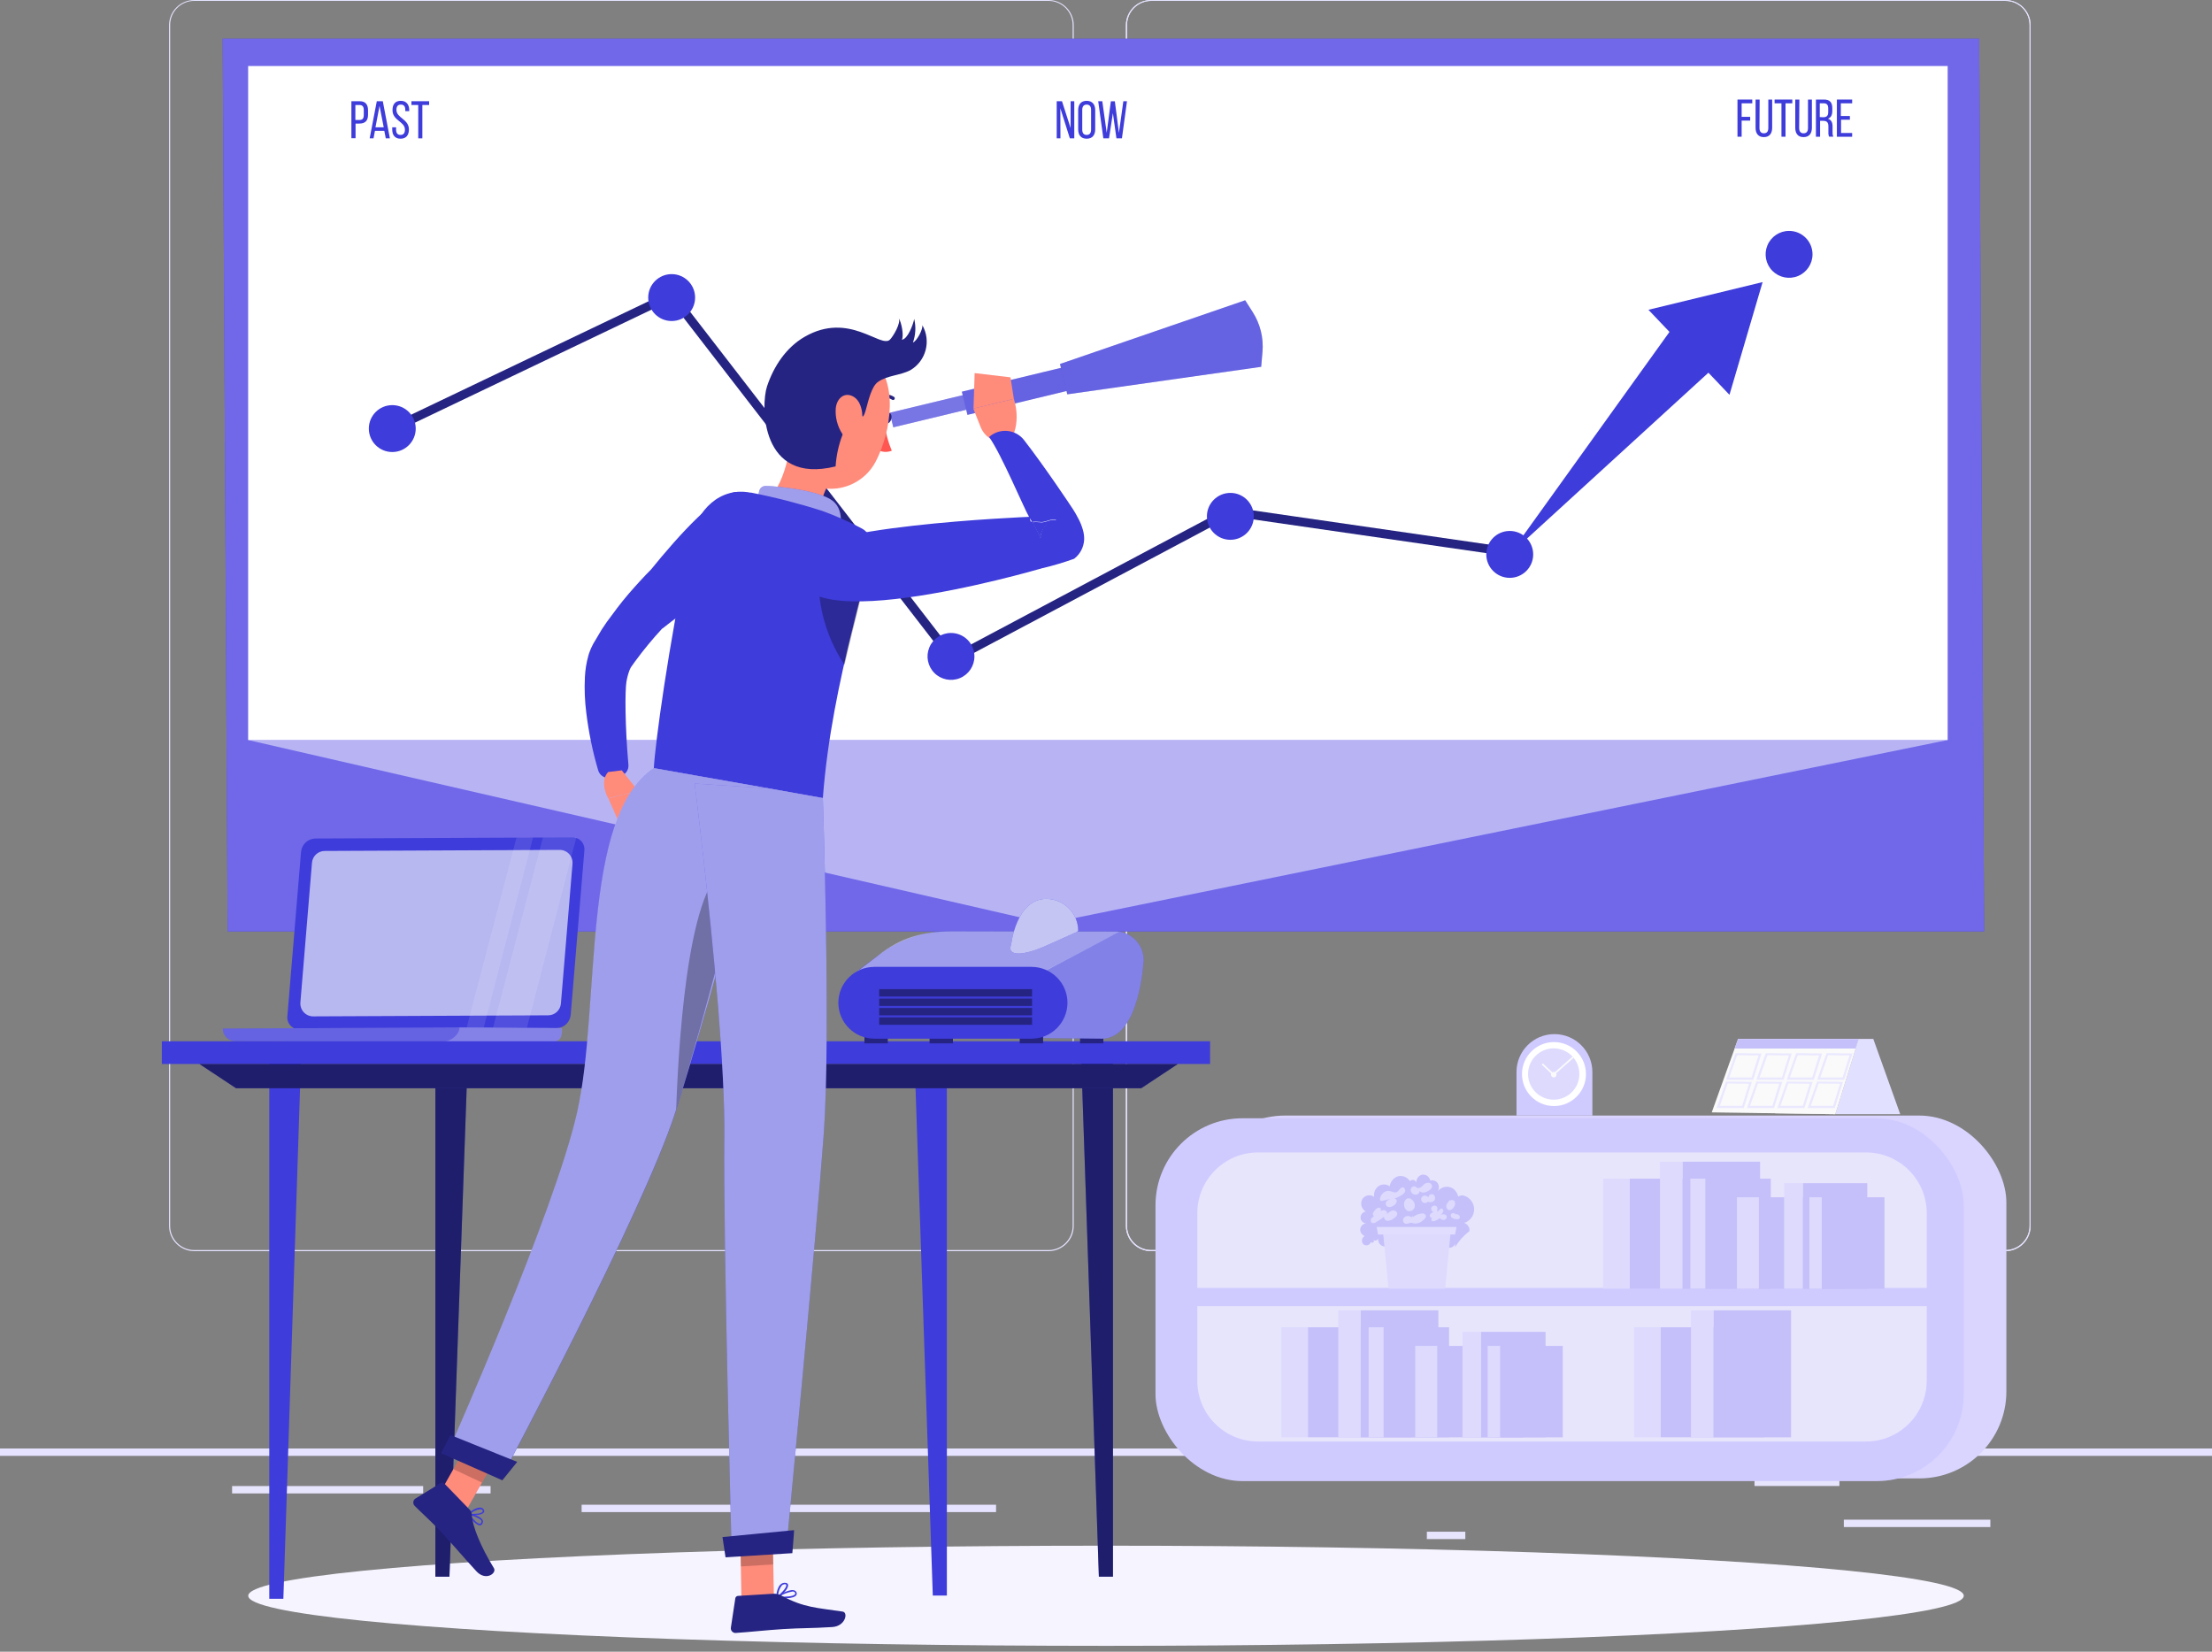 <?xml version="1.0" encoding="UTF-8"?>
<svg width="300px" height="224px" viewBox="0 0 300 224" version="1.1" xmlns="http://www.w3.org/2000/svg" xmlns:xlink="http://www.w3.org/1999/xlink">
    <rect x="0" y="0" width="300" height="224" fill="#808080" stroke="none"/>
    <!-- Generator: Sketch 63.1 (92452) - https://sketch.com -->
    <title>Projections-rafiki Copy</title>
    <desc>Created with Sketch.</desc>
    <g id="Page-1" stroke="none" stroke-width="1" fill="none" fill-rule="evenodd">
        <g id="Projections-rafiki-Copy" fill-rule="nonzero">
            <g id="freepik--background-complete--inject-74">
                <path d="M142.2,169.68 L26.346,169.68 C24.456,169.677 22.926,168.144 22.926,166.254 L22.926,3.396 C22.942,1.518 24.468,0.003 26.346,8.52651283e-15 L142.2,8.52651283e-15 C144.092,8.52651283e-15 145.626,1.534 145.626,3.426 L145.626,166.254 C145.626,168.146 144.092,169.68 142.2,169.68 Z M26.346,0.12 C24.539,0.123 23.076,1.589 23.076,3.396 L23.076,166.254 C23.076,168.061 24.539,169.527 26.346,169.53 L142.2,169.53 C144.008,169.527 145.473,168.062 145.476,166.254 L145.476,3.396 C145.473,1.588 144.008,0.123 142.2,0.12 L26.346,0.12 Z" id="Shape" fill="#E5E3FF"></path>
                <path d="M271.986,169.68 L156.126,169.68 C154.235,169.677 152.703,168.145 152.7,166.254 L152.7,3.396 C152.72,1.517 154.247,0.003 156.126,0 L271.986,0 C273.862,0.006 275.384,1.52 275.4,3.396 L275.4,166.254 C275.4,168.141 273.873,169.673 271.986,169.68 Z M156.126,0.12 C154.318,0.123 152.853,1.588 152.85,3.396 L152.85,166.254 C152.853,168.062 154.318,169.527 156.126,169.53 L271.986,169.53 C273.794,169.527 275.259,168.062 275.262,166.254 L275.262,3.396 C275.259,1.588 273.794,0.123 271.986,0.12 L156.126,0.12 Z" id="Shape" fill="#E7E5FE"></path>
                <rect id="Rectangle" fill="#E5E3FF" x="0" y="196.44" width="300" height="1"></rect>
                <path d="M271.986,169.68 L156.126,169.68 C154.235,169.677 152.703,168.145 152.7,166.254 L152.7,3.396 C152.72,1.517 154.247,0.003 156.126,0 L271.986,0 C273.862,0.006 275.384,1.52 275.4,3.396 L275.4,166.254 C275.4,168.141 273.873,169.673 271.986,169.68 Z M156.126,0.12 C154.318,0.123 152.853,1.588 152.85,3.396 L152.85,166.254 C152.853,168.062 154.318,169.527 156.126,169.53 L271.986,169.53 C273.794,169.527 275.259,168.062 275.262,166.254 L275.262,3.396 C275.259,1.588 273.794,0.123 271.986,0.12 L156.126,0.12 Z" id="Shape" fill="#E5E3FF"></path>
                <rect id="Rectangle" fill="#E7E5FE" x="250.068" y="206.094" width="19.872" height="1"></rect>
                <rect id="Rectangle" fill="#E7E5FE" x="193.518" y="207.726" width="5.214" height="1"></rect>
                <rect id="Rectangle" fill="#E7E5FE" x="237.954" y="200.526" width="11.514" height="1"></rect>
                <rect id="Rectangle" fill="#E7E5FE" x="31.476" y="201.534" width="25.914" height="1"></rect>
                <rect id="Rectangle" fill="#E5E3FF" x="78.882" y="204.066" width="56.208" height="1"></rect>
                <rect id="Rectangle" fill="#D9D5FF" x="162.492" y="151.29" width="109.62" height="49.206" rx="11.802"></rect>
                <rect id="Rectangle" fill="#D0CBFF" x="156.714" y="151.656" width="109.62" height="49.206" rx="11.802"></rect>
                <path d="M170.628,156.294 L253.068,156.294 C255.254,156.294 257.351,157.163 258.897,158.709 C260.443,160.255 261.312,162.352 261.312,164.538 L261.312,174.654 L162.384,174.654 L162.384,164.538 C162.384,162.352 163.253,160.255 164.799,158.709 C166.345,157.163 168.442,156.294 170.628,156.294 L170.628,156.294 Z" id="Path" fill="#E7E5FC"></path>
                <path d="M162.384,177.132 L261.306,177.132 L261.306,187.248 C261.306,191.801 257.615,195.492 253.062,195.492 L170.628,195.492 C166.075,195.492 162.384,191.801 162.384,187.248 L162.384,177.132 Z" id="Path" fill="#E7E5FC"></path>
                <rect id="Rectangle" fill="#C5C0FA" x="221.016" y="159.846" width="14.022" height="14.922"></rect>
                <rect id="Rectangle" fill="#DDDAFE" x="217.422" y="159.846" width="3.594" height="14.922"></rect>
                <rect id="Rectangle" fill="#C5C0FA" x="228.18" y="157.548" width="10.53" height="17.226"></rect>
                <rect id="Rectangle" fill="#DDDAFE" x="225.138" y="157.548" width="3.048" height="17.226"></rect>
                <rect id="Rectangle" fill="#C5C0FA" x="231.282" y="159.846" width="8.88" height="14.922"></rect>
                <rect id="Rectangle" fill="#DDDAFE" x="229.254" y="159.846" width="2.028" height="14.922"></rect>
                <rect id="Rectangle" fill="#C5C0FA" x="238.548" y="162.372" width="11.646" height="12.402"></rect>
                <rect id="Rectangle" fill="#DDDAFE" x="235.566" y="162.372" width="2.982" height="12.402"></rect>
                <rect id="Rectangle" fill="#C5C0FA" x="244.5" y="160.458" width="8.748" height="14.31"></rect>
                <rect id="Rectangle" fill="#DDDAFE" x="241.974" y="160.458" width="2.532" height="14.31"></rect>
                <rect id="Rectangle" fill="#C5C0FA" x="247.08" y="162.372" width="8.502" height="12.402"></rect>
                <rect id="Rectangle" fill="#DDDAFE" x="245.394" y="162.372" width="1.686" height="12.402"></rect>
                <rect id="Rectangle" fill="#C5C0FA" x="177.384" y="180" width="14.022" height="14.922"></rect>
                <rect id="Rectangle" fill="#DDDAFE" x="173.79" y="180" width="3.594" height="14.922"></rect>
                <rect id="Rectangle" fill="#C5C0FA" x="184.548" y="177.702" width="10.53" height="17.226"></rect>
                <rect id="Rectangle" fill="#DDDAFE" x="181.506" y="177.702" width="3.042" height="17.226"></rect>
                <rect id="Rectangle" fill="#C5C0FA" x="225.216" y="180" width="14.022" height="14.922"></rect>
                <rect id="Rectangle" fill="#DDDAFE" x="221.622" y="180" width="3.594" height="14.922"></rect>
                <rect id="Rectangle" fill="#C5C0FA" x="232.38" y="177.702" width="10.53" height="17.226"></rect>
                <rect id="Rectangle" fill="#DDDAFE" x="229.338" y="177.702" width="3.042" height="17.226"></rect>
                <rect id="Rectangle" fill="#C5C0FA" x="187.65" y="180" width="8.88" height="14.922"></rect>
                <rect id="Rectangle" fill="#DDDAFE" x="185.622" y="180" width="2.028" height="14.922"></rect>
                <rect id="Rectangle" fill="#C5C0FA" x="194.922" y="182.526" width="11.646" height="12.402"></rect>
                <rect id="Rectangle" fill="#DDDAFE" x="191.94" y="182.526" width="2.982" height="12.402"></rect>
                <rect id="Rectangle" fill="#C5C0FA" x="200.868" y="180.618" width="8.748" height="14.31"></rect>
                <rect id="Rectangle" fill="#DDDAFE" x="198.348" y="180.618" width="2.532" height="14.31"></rect>
                <rect id="Rectangle" fill="#C5C0FA" x="203.448" y="182.526" width="8.502" height="12.402"></rect>
                <rect id="Rectangle" fill="#DDDAFE" x="201.762" y="182.526" width="1.686" height="12.402"></rect>
                <path d="M191.292,160.302 C190.991,159.713 190.341,159.389 189.69,159.504 C189.039,159.665 188.559,160.217 188.49,160.884 C188.04,160.558 187.436,160.544 186.972,160.848 C186.509,161.184 186.276,161.754 186.372,162.318 C186.118,162.13 185.796,162.058 185.486,162.121 C185.175,162.184 184.907,162.375 184.746,162.648 C184.437,163.246 184.657,163.981 185.244,164.31 C184.828,164.354 184.516,164.71 184.525,165.128 C184.535,165.546 184.863,165.887 185.28,165.912 C184.867,165.946 184.535,166.263 184.482,166.674 C184.441,167.09 184.688,167.481 185.082,167.622 C184.888,167.731 184.755,167.924 184.721,168.144 C184.687,168.364 184.756,168.587 184.908,168.75 C185.079,168.884 185.305,168.925 185.512,168.859 C185.718,168.793 185.879,168.628 185.94,168.42 C185.972,168.48 186.03,168.522 186.097,168.533 C186.165,168.543 186.233,168.522 186.282,168.474 C186.327,168.419 186.345,168.348 186.332,168.279 C186.32,168.209 186.277,168.149 186.216,168.114 C186.316,168.225 186.469,168.272 186.614,168.235 C186.758,168.199 186.871,168.085 186.906,167.94 C186.856,168.286 186.995,168.633 187.269,168.85 C187.543,169.068 187.912,169.123 188.238,168.996 C188.172,169.155 188.177,169.336 188.253,169.491 C188.328,169.646 188.467,169.761 188.634,169.806 C188.97,169.866 189.316,169.8 189.606,169.62 C189.892,169.44 190.217,169.331 190.554,169.302 C190.846,169.336 191.132,169.415 191.4,169.536 C192.322,169.815 193.322,169.55 193.986,168.852 C194.233,169.14 194.611,169.279 194.985,169.222 C195.36,169.165 195.678,168.918 195.828,168.57 C195.901,168.924 196.194,169.191 196.554,169.23 C196.913,169.233 197.232,169.002 197.34,168.66 C197.34,168.822 197.34,168.978 197.34,169.134 C197.853,168.294 198.516,167.556 199.296,166.956 C199.351,166.465 199.052,166.003 198.582,165.852 C199.377,165.598 199.92,164.863 199.93,164.028 C199.939,163.193 199.413,162.446 198.624,162.174 C198.329,162.059 197.996,162.105 197.742,162.294 C197.621,162.4 197.551,162.553 197.551,162.714 C197.551,162.875 197.621,163.028 197.742,163.134 C197.957,162.371 197.648,161.557 196.98,161.13 C196.298,160.765 195.452,160.948 194.982,161.562 C195.204,161.225 195.204,160.789 194.982,160.452 C194.76,160.133 194.356,159.996 193.986,160.116 C193.892,159.603 193.419,159.248 192.9,159.3 C192.389,159.413 192.041,159.889 192.09,160.41 C192.045,160.213 191.887,160.061 191.688,160.023 C191.489,159.985 191.286,160.069 191.172,160.236 C190.938,160.164 191.292,160.302 191.292,160.302 Z" id="Path" fill="#C5C0FA"></path>
                <path d="M191.472,165.09 C191.273,164.946 191.024,164.887 190.782,164.928 C190.538,164.973 190.344,165.156 190.284,165.396 C190.235,165.64 190.377,165.883 190.614,165.96 C190.902,166.026 191.214,165.792 191.478,165.834 C191.58,165.857 191.68,165.887 191.778,165.924 C192.221,165.973 192.662,165.819 192.978,165.504 C193.105,165.419 193.216,165.314 193.308,165.192 C193.397,165.065 193.41,164.9 193.344,164.76 C193.206,164.593 192.984,164.52 192.774,164.574 C192.347,164.621 191.943,164.79 191.61,165.06 L191.64,164.856 L191.472,165.09 Z" id="Path" fill="#DDDAFE"></path>
                <path d="M197.55,164.73 C197.439,164.646 197.316,164.581 197.184,164.538 C197.048,164.5 196.902,164.542 196.806,164.646 C196.706,164.815 196.75,165.033 196.908,165.15 C197.068,165.255 197.251,165.317 197.442,165.33 C197.634,165.36 197.88,165.366 197.976,165.198 C198.031,165.062 197.995,164.906 197.886,164.808 C197.773,164.722 197.645,164.659 197.508,164.622 L197.55,164.73 Z" id="Path" fill="#DDDAFE"></path>
                <path d="M187.944,161.568 C187.552,161.736 187.264,162.082 187.17,162.498 C187.124,162.62 187.157,162.758 187.254,162.846 C187.337,162.879 187.429,162.879 187.512,162.846 L188.628,162.582 C188.445,162.638 188.274,162.728 188.124,162.846 C187.975,162.97 187.904,163.165 187.938,163.356 C188.013,163.574 188.224,163.716 188.454,163.704 C188.674,163.683 188.883,163.598 189.054,163.458 C189.265,163.339 189.407,163.128 189.438,162.888 C189.438,162.648 189.144,162.432 188.958,162.582 C189.386,162.469 189.792,162.284 190.158,162.036 C190.297,161.956 190.416,161.845 190.506,161.712 C190.598,161.579 190.612,161.408 190.542,161.262 C190.158,160.572 189.678,161.586 189.444,161.676 C189,161.85 188.508,161.334 187.944,161.568 Z" id="Path" fill="#DDDAFE"></path>
                <path d="M186.216,164.52 C186.168,164.656 186.206,164.807 186.312,164.904 C186.366,164.948 186.437,164.965 186.506,164.952 C186.575,164.938 186.633,164.894 186.666,164.832 C186.41,164.886 186.177,165.018 186,165.21 C185.844,165.42 185.88,165.81 186.132,165.864 C186.293,165.895 186.46,165.858 186.594,165.762 C186.996,165.539 187.379,165.284 187.74,165 C187.632,165.252 187.896,165.54 188.172,165.564 C188.452,165.557 188.722,165.462 188.946,165.294 C189.24,165.12 189.546,164.85 189.492,164.52 C189.385,164.229 189.064,164.079 188.772,164.184 C188.497,164.297 188.256,164.481 188.076,164.718 C188.232,164.49 188.01,164.154 187.74,164.118 C187.47,164.103 187.21,164.222 187.044,164.436 C187.35,164.268 187.422,163.836 187.008,163.776 C186.738,163.746 186.282,164.298 186.216,164.52 Z" id="Path" fill="#DDDAFE"></path>
                <path d="M194.706,163.53 C194.586,163.487 194.453,163.495 194.34,163.553 C194.226,163.611 194.142,163.713 194.106,163.836 C194.081,163.958 194.106,164.084 194.175,164.188 C194.243,164.291 194.35,164.363 194.472,164.388 C194.289,164.407 194.119,164.495 193.998,164.634 C193.93,164.709 193.895,164.809 193.902,164.91 C193.938,165.062 194.075,165.169 194.232,165.168 C194.384,165.158 194.531,165.115 194.664,165.042 C194.514,165.047 194.367,165.09 194.238,165.168 C194.178,165.211 194.137,165.277 194.126,165.35 C194.115,165.424 194.133,165.499 194.178,165.558 C194.28,165.635 194.415,165.651 194.532,165.6 C194.804,165.522 195.055,165.382 195.264,165.192 C195.41,165.37 195.635,165.464 195.864,165.444 C195.977,165.427 196.079,165.364 196.145,165.269 C196.21,165.175 196.235,165.059 196.212,164.946 C196.147,164.792 196.001,164.688 195.834,164.676 C195.669,164.664 195.503,164.689 195.348,164.748 C195.52,164.652 195.657,164.502 195.738,164.322 C195.798,164.136 195.672,163.884 195.474,163.896 C195.276,163.908 195.144,164.214 194.97,164.322 C194.778,164.124 195.18,163.704 194.706,163.53 Z" id="Path" fill="#DDDAFE"></path>
                <path d="M190.74,162.6 C190.504,162.796 190.384,163.099 190.422,163.404 C190.418,163.746 190.602,164.062 190.902,164.226 C191.112,164.294 191.341,164.266 191.529,164.151 C191.717,164.035 191.845,163.844 191.88,163.626 C191.925,163.178 191.686,162.749 191.28,162.552 C191.103,162.481 190.902,162.499 190.74,162.6 Z" id="Path" fill="#DDDAFE"></path>
                <path d="M193.554,162.252 L193.656,162.342 C193.541,162.187 193.348,162.11 193.158,162.146 C192.969,162.181 192.816,162.321 192.764,162.508 C192.713,162.694 192.773,162.893 192.918,163.02 C193.138,163.206 193.466,163.182 193.656,162.966 C193.952,163.112 194.308,163.046 194.532,162.804 C194.705,162.543 194.647,162.192 194.4,162 C194.259,161.928 194.091,161.933 193.955,162.013 C193.819,162.094 193.733,162.238 193.728,162.396 L193.608,162.264 L193.554,162.252 Z" id="Path" fill="#DDDAFE"></path>
                <path d="M196.65,162.75 C196.436,162.931 196.272,163.165 196.176,163.428 C196.086,163.703 196.225,164 196.494,164.106 C196.758,164.178 197.016,163.956 197.166,163.722 C197.325,163.525 197.387,163.267 197.334,163.02 C197.256,162.78 196.914,162.642 196.734,162.822 L196.65,162.75 Z" id="Path" fill="#DDDAFE"></path>
                <path d="M192.186,161.124 C192.126,161.016 192.024,160.936 191.905,160.904 C191.785,160.871 191.657,160.888 191.55,160.95 C191.341,161.096 191.261,161.368 191.358,161.604 C191.457,161.837 191.676,161.996 191.928,162.018 C192.234,162.054 192.594,161.808 192.528,161.508 C192.676,161.68 192.903,161.764 193.128,161.73 C193.341,161.696 193.546,161.618 193.728,161.502 C193.986,161.352 194.256,161.124 194.232,160.83 C194.19,160.59 193.989,160.411 193.746,160.398 C193.508,160.387 193.276,160.474 193.104,160.638 C192.966,160.758 192.846,160.902 192.696,161.01 C192.548,161.127 192.348,161.154 192.174,161.082 L192.186,161.124 Z" id="Path" fill="#DDDAFE"></path>
                <polygon id="Path" fill="#DDDAFE" points="196.002 174.768 188.316 174.768 187.566 167.028 196.752 167.028"></polygon>
                <polygon id="Path" fill="#E0DDFF" points="197.346 167.424 186.894 167.424 186.708 166.392 197.538 166.392"></polygon>
                <polygon id="Path" fill="#E2E0FF" points="257.718 151.104 248.898 151.104 251.664 142.2 252.066 140.898 254.064 140.898"></polygon>
                <polygon id="Path" fill="#E0E0E0" points="252.066 140.898 251.664 142.2 248.898 151.104 240.744 150.984 238.122 142.2 237.72 140.898"></polygon>
                <polygon id="Path" fill="#FAFAFA" points="252.066 140.898 251.664 142.2 248.898 151.104 232.152 150.858 235.722 140.898"></polygon>
                <polygon id="Path" fill="#C5C0FA" points="252.066 140.898 251.664 142.2 235.26 142.2 235.722 140.898"></polygon>
                <path d="M237.78,146.43 L234.102,146.43 L235.386,142.83 L238.902,142.872 L237.78,146.43 Z M234.528,146.13 L237.558,146.13 L238.494,143.13 L235.596,143.1 L234.528,146.13 Z" id="Shape" fill="#EAE8FF"></path>
                <path d="M241.89,146.43 L238.2,146.43 L239.478,142.83 L243,142.872 L241.89,146.43 Z M238.638,146.13 L241.674,146.13 L242.61,143.13 L239.712,143.1 L238.638,146.13 Z" id="Shape" fill="#EAE8FF"></path>
                <path d="M246,146.43 L242.322,146.43 L243.606,142.83 L247.122,142.872 L246,146.43 Z M242.748,146.13 L245.778,146.13 L246.714,143.13 L243.816,143.1 L242.748,146.13 Z" id="Shape" fill="#EAE8FF"></path>
                <path d="M250.122,146.43 L246.444,146.43 L247.728,142.83 L251.244,142.872 L250.122,146.43 Z M246.87,146.13 L249.9,146.13 L250.836,143.13 L247.938,143.1 L246.87,146.13 Z" id="Shape" fill="#EAE8FF"></path>
                <path d="M236.496,150.276 L232.8,150.276 L234.084,146.676 L237.6,146.718 L236.496,150.276 Z M233.244,149.976 L236.274,149.976 L237.21,146.976 L234.312,146.94 L233.244,149.976 Z" id="Shape" fill="#EAE8FF"></path>
                <path d="M240.6,150.276 L236.922,150.276 L238.206,146.676 L241.722,146.718 L240.6,150.276 Z M237.342,149.976 L240.378,149.976 L241.314,146.976 L238.416,146.94 L237.342,149.976 Z" id="Shape" fill="#EAE8FF"></path>
                <path d="M244.722,150.276 L241.044,150.276 L242.328,146.676 L245.844,146.718 L244.722,150.276 Z M241.47,149.976 L244.506,149.976 L245.436,146.976 L242.538,146.94 L241.47,149.976 Z" id="Shape" fill="#EAE8FF"></path>
                <path d="M248.838,150.276 L245.16,150.276 L246.444,146.676 L249.96,146.718 L248.838,150.276 Z M245.586,149.976 L248.616,149.976 L249.552,146.976 L246.654,146.94 L245.586,149.976 Z" id="Shape" fill="#EAE8FF"></path>
                <path d="M215.964,151.29 L205.674,151.29 L205.674,145.386 C205.674,142.546 207.976,140.244 210.816,140.244 L210.816,140.244 C213.657,140.244 215.961,142.545 215.964,145.386 L215.964,151.29 Z" id="Path" fill="#D0CBFF"></path>
                <circle id="Oval" fill="#FFFFFF" cx="210.756" cy="145.662" r="4.338"></circle>
                <path d="M214.2,145.662 C214.197,147.583 212.637,149.138 210.716,149.136 C208.795,149.134 207.239,147.575 207.24,145.654 C207.241,143.733 208.799,142.176 210.72,142.176 C211.644,142.176 212.53,142.543 213.183,143.197 C213.836,143.851 214.202,144.738 214.2,145.662 Z" id="Path" fill="#DDDAFE"></path>
                <path d="M211.104,145.74 C211.104,145.949 210.935,146.118 210.726,146.118 C210.517,146.118 210.348,145.949 210.348,145.74 C210.348,145.531 210.517,145.362 210.726,145.362 C210.935,145.362 211.104,145.531 211.104,145.74 L211.104,145.74 Z" id="Path" fill="#FAFAFA"></path>
                <polygon id="Path" fill="#FAFAFA" points="210.684 145.878 209.094 144.378 209.25 144.216 210.69 145.572 213.276 143.286 213.426 143.454"></polygon>
            </g>
            <g id="freepik--Shadow--inject-74" transform="translate(33.6, 201)">
                <rect id="Rectangle" fill="#E7E5FE" x="29.136" y="0.534" width="3.798" height="1"></rect>
                <ellipse id="freepik--path--inject-74" fill="#F5F4FF" cx="116.4" cy="15.414" rx="116.334" ry="6.792"></ellipse>
            </g>
            <g id="freepik--Projection--inject-74" transform="translate(30, 4.8)">
                <polygon id="Path" fill="#3E3CDA" points="239.094 121.512 0.87 121.512 0.198 0.45 238.422 0.45"></polygon>
                <polygon id="Path" fill="#867BF0" opacity="0.7" points="239.094 121.512 0.87 121.512 0.198 0.45 238.422 0.45"></polygon>
                <rect id="Rectangle" fill="#FFFFFF" x="3.654" y="4.152" width="230.496" height="91.41"></rect>
                <polygon id="Path" fill="#FFFFFF" opacity="0.5" points="3.654 95.562 234.144 95.562 112.05 120.462"></polygon>
                <polygon id="Path" fill="#252482" points="99.072 85.35 60.912 35.976 23.46 53.868 22.944 52.782 61.272 34.476 99.402 83.814 136.758 63.96 174.84 69.474 174.672 70.662 136.974 65.208"></polygon>
                <circle id="Oval" fill="#3E3CDA" cx="23.202" cy="53.322" r="3.18"></circle>
                <path d="M64.272,35.556 C64.272,37.312 62.848,38.736 61.092,38.736 C59.336,38.736 57.912,37.312 57.912,35.556 C57.912,33.8 59.336,32.376 61.092,32.376 C62.848,32.376 64.272,33.8 64.272,35.556 L64.272,35.556 Z" id="Path" fill="#3E3CDA"></path>
                <path d="M102.156,84.222 C102.156,85.509 101.381,86.669 100.192,87.161 C99.003,87.652 97.634,87.379 96.725,86.468 C95.816,85.558 95.546,84.189 96.04,83.001 C96.534,81.813 97.695,81.04 98.982,81.042 C99.825,81.042 100.633,81.377 101.228,81.974 C101.824,82.57 102.158,83.379 102.156,84.222 Z" id="Path" fill="#3E3CDA"></path>
                <path d="M140.046,65.226 C140.046,66.982 138.622,68.406 136.866,68.406 C135.11,68.406 133.686,66.982 133.686,65.226 C133.686,63.47 135.11,62.046 136.866,62.046 C137.71,62.044 138.52,62.379 139.116,62.976 C139.713,63.572 140.048,64.382 140.046,65.226 L140.046,65.226 Z" id="Path" fill="#3E3CDA"></path>
                <path d="M177.936,70.386 C177.936,72.142 176.512,73.566 174.756,73.566 C173,73.566 171.576,72.142 171.576,70.386 C171.576,68.63 173,67.206 174.756,67.206 C175.599,67.206 176.408,67.541 177.005,68.137 C177.601,68.734 177.936,69.543 177.936,70.386 L177.936,70.386 Z" id="Path" fill="#3E3CDA"></path>
                <path d="M215.82,29.694 C215.82,30.981 215.045,32.141 213.856,32.633 C212.667,33.124 211.298,32.851 210.389,31.94 C209.48,31.03 209.21,29.661 209.704,28.473 C210.198,27.285 211.359,26.512 212.646,26.514 C213.489,26.514 214.297,26.849 214.892,27.446 C215.488,28.042 215.822,28.851 215.82,29.694 Z" id="Path" fill="#3E3CDA"></path>
                <polygon id="Path" fill="#3E3CDA" points="204.558 48.744 201.702 45.744 174.756 70.38 196.422 40.212 193.566 37.212 209.052 33.456"></polygon>
                <path d="M18.786,8.928 C19.578,8.928 19.914,9.396 19.914,10.158 L19.914,10.758 C19.914,11.562 19.542,11.958 18.714,11.958 L18.222,11.958 L18.222,13.944 L17.658,13.944 L17.658,8.928 L18.786,8.928 Z M18.738,11.472 C19.158,11.472 19.338,11.28 19.338,10.794 L19.338,10.128 C19.338,9.666 19.17,9.438 18.738,9.438 L18.198,9.438 L18.198,11.472 L18.738,11.472 Z" id="Shape" fill="#3E3CDA"></path>
                <path d="M20.85,12.948 L20.658,13.962 L20.136,13.962 L21.102,8.928 L21.918,8.928 L22.878,13.962 L22.32,13.962 L22.122,12.948 L20.85,12.948 Z M20.922,12.468 L22.044,12.468 L21.474,9.558 L20.922,12.468 Z" id="Shape" fill="#3E3CDA"></path>
                <path d="M25.5,10.134 L25.5,10.272 L24.966,10.272 L24.966,10.104 C24.966,9.654 24.798,9.384 24.366,9.384 C23.934,9.384 23.766,9.654 23.766,10.098 C23.766,11.226 25.458,11.334 25.458,12.756 C25.458,13.518 25.092,14.01 24.324,14.01 C23.556,14.01 23.196,13.518 23.196,12.756 L23.196,12.468 L23.718,12.468 L23.718,12.78 C23.718,13.236 23.904,13.5 24.318,13.5 C24.732,13.5 24.918,13.236 24.918,12.78 C24.918,11.658 23.232,11.58 23.232,10.134 C23.232,9.36 23.592,8.874 24.348,8.874 C25.104,8.874 25.5,9.372 25.5,10.134 Z" id="Path" fill="#3E3CDA"></path>
                <polygon id="Path" fill="#3E3CDA" points="26.724 13.962 26.724 9.438 25.8 9.438 25.8 8.928 28.2 8.928 28.2 9.438 27.282 9.438 27.282 13.962"></polygon>
                <polygon id="Path" fill="#3E3CDA" points="113.82 13.962 113.316 13.962 113.316 8.928 114.03 8.928 115.2 12.564 115.2 8.928 115.698 8.928 115.698 13.962 115.098 13.962 113.808 9.888"></polygon>
                <path d="M116.226,10.14 C116.226,9.372 116.604,8.874 117.378,8.874 C118.152,8.874 118.536,9.372 118.536,10.14 L118.536,12.744 C118.536,13.512 118.152,14.01 117.378,14.01 C116.604,14.01 116.226,13.512 116.226,12.744 L116.226,10.14 Z M116.778,12.774 C116.778,13.236 116.976,13.5 117.378,13.5 C117.78,13.5 117.978,13.236 117.978,12.774 L117.978,10.11 C117.978,9.66 117.792,9.384 117.378,9.384 C116.964,9.384 116.778,9.66 116.778,10.11 L116.778,12.774 Z" id="Shape" fill="#3E3CDA"></path>
                <polygon id="Path" fill="#3E3CDA" points="120.408 13.962 119.64 13.962 118.944 8.928 119.496 8.928 120.096 13.212 120.66 8.934 121.2 8.934 121.752 13.224 122.352 8.928 122.844 8.928 122.16 13.962 121.416 13.962 120.936 10.542"></polygon>
                <polygon id="Path" fill="#3E3CDA" points="207.366 11.046 207.366 11.556 206.208 11.556 206.208 13.74 205.644 13.74 205.644 8.7 207.648 8.7 207.648 9.21 206.208 9.21 206.208 11.046"></polygon>
                <path d="M208.626,12.552 C208.626,13.002 208.806,13.278 209.226,13.278 C209.646,13.278 209.826,13.002 209.826,12.552 L209.826,8.7 L210.348,8.7 L210.348,12.522 C210.348,13.284 209.994,13.794 209.22,13.794 C208.446,13.794 208.098,13.284 208.098,12.522 L208.098,8.7 L208.65,8.7 L208.626,12.552 Z" id="Path" fill="#3E3CDA"></path>
                <polygon id="Path" fill="#3E3CDA" points="211.608 13.74 211.608 9.21 210.678 9.21 210.678 8.7 213.078 8.7 213.078 9.21 212.16 9.21 212.16 13.74"></polygon>
                <path d="M214.008,12.552 C214.008,13.002 214.188,13.278 214.608,13.278 C215.028,13.278 215.208,13.002 215.208,12.552 L215.208,8.7 L215.736,8.7 L215.736,12.522 C215.736,13.284 215.382,13.794 214.602,13.794 C213.822,13.794 213.48,13.284 213.48,12.522 L213.48,8.7 L214.038,8.7 L214.008,12.552 Z" id="Path" fill="#3E3CDA"></path>
                <path d="M217.38,8.7 C218.172,8.7 218.502,9.102 218.502,9.852 L218.502,10.26 C218.502,10.818 218.31,11.16 217.902,11.298 C218.364,11.436 218.538,11.808 218.538,12.348 L218.538,13.134 C218.523,13.339 218.556,13.544 218.634,13.734 L218.07,13.734 C217.991,13.544 217.958,13.339 217.974,13.134 L217.974,12.336 C217.974,11.736 217.71,11.586 217.242,11.586 L216.846,11.586 L216.846,13.74 L216.282,13.74 L216.282,8.7 L217.38,8.7 Z M217.236,11.1 C217.686,11.1 217.95,10.956 217.95,10.41 L217.95,9.9 C217.95,9.45 217.782,9.21 217.35,9.21 L216.804,9.21 L216.804,11.076 L217.236,11.1 Z" id="Shape" fill="#3E3CDA"></path>
                <polygon id="Path" fill="#3E3CDA" points="220.89 10.932 220.89 11.436 219.69 11.436 219.69 13.236 221.196 13.236 221.196 13.746 219.126 13.746 219.126 8.7 221.196 8.7 221.196 9.21 219.66 9.21 219.66 10.932"></polygon>
            </g>
            <g id="freepik--Table--inject-74" transform="translate(21.6, 113.4)">
                <g id="freepik--monitor-screen--inject-74" transform="translate(16.8, 0)">
                    <g id="freepik--PC--inject-74">
                        <polygon id="Path" fill="#3E3CDA" points="37.542 24.288 2.184 24.45 4.044 2.022 39.408 1.866"></polygon>
                        <path d="M37.062,26.046 L2.22,26.202 C1.752,26.214 1.303,26.022 0.987,25.677 C0.672,25.332 0.522,24.867 0.576,24.402 L2.43,2.118 C2.527,1.114 3.359,0.341 4.368,0.318 L39.21,0.162 C39.678,0.15 40.127,0.342 40.443,0.687 C40.758,1.032 40.908,1.497 40.854,1.962 L39,24.246 C38.9,25.249 38.07,26.021 37.062,26.046 Z" id="Path" fill="#3E3CDA"></path>
                        <g id="Group" opacity="0.7" transform="translate(1.8, 1.8)">
                            <polygon id="Path" fill="#3E3CDA" points="35.742 22.488 0.384 22.65 2.244 0.222 37.608 0.066"></polygon>
                            <path d="M34.152,22.494 L2.28,22.638 C1.792,22.64 1.327,22.437 0.996,22.079 C0.665,21.72 0.5,21.24 0.54,20.754 L2.112,1.8 C2.187,0.9 2.937,0.207 3.84,0.204 L35.706,0.06 C36.194,0.058 36.659,0.261 36.99,0.619 C37.321,0.978 37.486,1.458 37.446,1.944 L35.874,20.892 C35.805,21.793 35.056,22.49 34.152,22.494 L34.152,22.494 Z" id="Path" fill="#FFFFFF" opacity="0.9"></path>
                        </g>
                        <polygon id="Path" fill="#FFFFFF" opacity="0.1" points="31.656 0.174 24.864 26.04 27.186 26.028 33.9 0.168"></polygon>
                        <polygon id="Path" fill="#FFFFFF" opacity="0.1" points="35.238 0.162 28.452 26.022 33.06 26.004 39.774 0.144"></polygon>
                    </g>
                </g>
                <path d="M42.81,25.92 L54.57,26.022 C54.72,27.39 54.12,27.882 53.37,27.876 L10.326,27.81 C9.871,27.81 9.436,27.629 9.115,27.307 C8.794,26.985 8.614,26.549 8.616,26.094 L8.616,26.094 L42.81,25.92 Z" id="Path" fill="#3E3CDA"></path>
                <path d="M54.6,26.022 C54.75,27.39 54.15,27.882 53.4,27.876 L38.496,27.876 C39.48,27.876 40.722,26.922 40.722,25.944 L54.6,26.022 Z" id="Path" fill="#FFFFFF" opacity="0.2"></path>
                <path d="M42.81,25.92 L54.57,26.022 C54.72,27.39 54.12,27.882 53.37,27.876 L10.326,27.81 C9.871,27.81 9.436,27.629 9.115,27.307 C8.794,26.985 8.614,26.549 8.616,26.094 L8.616,26.094 L42.81,25.92 Z" id="Path" fill="#FFFFFF" opacity="0.2"></path>
                <g id="freepik--Group--inject-74" transform="translate(0, 27.6)">
                    <polygon id="Path" fill="#3E3CDA" points="14.922 2.424 14.922 75.828 16.83 75.828 19.23 2.424"></polygon>
                    <polygon id="Path" fill="#3E3CDA" points="37.446 4.824 37.446 72.828 39.354 72.828 41.754 4.824"></polygon>
                    <polygon id="Path" fill="#000000" opacity="0.5" points="37.446 4.824 37.446 72.828 39.354 72.828 41.754 4.824"></polygon>
                    <polygon id="Path" fill="#3E3CDA" points="129.342 2.424 129.342 72.828 127.434 72.828 125.034 2.424"></polygon>
                    <polygon id="Path" fill="#000000" opacity="0.5" points="129.342 2.424 129.342 72.828 127.434 72.828 125.034 2.424"></polygon>
                    <polygon id="Path" fill="#3E3CDA" points="106.818 4.824 106.818 75.384 104.91 75.384 102.51 4.824"></polygon>
                    <rect id="Rectangle" fill="#3E3CDA" x="0.354" y="0.216" width="142.164" height="3.078"></rect>
                    <polygon id="Path" fill="#3E3CDA" points="133.17 6.588 10.422 6.588 5.442 3.294 138.15 3.294"></polygon>
                    <polygon id="Path" fill="#000000" opacity="0.5" points="133.17 6.588 10.422 6.588 5.442 3.294 138.15 3.294"></polygon>
                </g>
                <rect id="Rectangle" fill="#252482" x="124.878" y="26.844" width="3.168" height="1.254"></rect>
                <path d="M127.842,27.462 L103.896,27.204 C100.95,27.204 99.99,21.642 99.99,19.494 L99.99,19.494 C99.99,15.849 102.945,12.894 106.59,12.894 L129.6,12.894 C131.752,12.901 133.496,14.642 133.506,16.794 C133.506,16.794 133.02,27.462 127.842,27.462 Z" id="Path" fill="#3E3CDA"></path>
                <g id="Group" opacity="0.5" transform="translate(99.6, 12.6)" fill="#FFFFFF">
                    <g opacity="0.7" id="Path">
                        <path d="M28.242,14.862 L4.296,14.604 C1.35,14.604 0.39,9.042 0.39,6.894 L0.39,6.894 C0.39,3.249 3.345,0.294 6.99,0.294 L30,0.294 C32.152,0.301 33.896,2.042 33.906,4.194 C33.906,4.194 33.42,14.862 28.242,14.862 Z"></path>
                    </g>
                </g>
                <path d="M130.248,12.96 L106.95,12.912 C103.676,12.899 100.488,13.952 97.866,15.912 L95.052,18 C94.766,18.217 94.652,18.593 94.769,18.931 C94.887,19.27 95.209,19.495 95.568,19.488 L118.908,18.888 L130.248,12.96 Z" id="Path" fill="#3E3CDA"></path>
                <path d="M130.248,12.96 L107.448,12.912 C103.71,12.912 100.608,13.662 97.446,16.224 L94.32,18.6 C94.132,18.741 94.057,18.987 94.133,19.209 C94.21,19.43 94.421,19.577 94.656,19.572 L118.518,19.146 L130.248,12.96 Z" id="Path" fill="#FFFFFF" opacity="0.5"></path>
                <rect id="Rectangle" fill="#252482" x="95.64" y="26.844" width="3.168" height="1.254"></rect>
                <rect id="Rectangle" fill="#252482" x="116.7" y="26.844" width="3.168" height="1.254"></rect>
                <rect id="Rectangle" fill="#252482" x="104.472" y="26.844" width="3.168" height="1.254"></rect>
                <path d="M118.308,27.462 L96.972,27.462 C94.284,27.455 92.107,25.278 92.1,22.59 L92.1,22.59 C92.11,19.904 94.286,17.731 96.972,17.724 L118.308,17.724 C120.993,17.731 123.167,19.905 123.174,22.59 L123.174,22.59 C123.167,25.276 120.994,27.452 118.308,27.462 Z" id="Path" fill="#3E3CDA"></path>
                <g id="Group" transform="translate(97.2, 20.4)" fill="#252482">
                    <rect id="Rectangle" x="0.438" y="0.348" width="20.736" height="1"></rect>
                    <rect id="Rectangle" x="0.438" y="1.626" width="20.736" height="1"></rect>
                    <rect id="Rectangle" x="0.438" y="2.898" width="20.736" height="1"></rect>
                    <rect id="Rectangle" x="0.438" y="4.176" width="20.736" height="1"></rect>
                </g>
                <path d="M124.626,12.828 L124.494,12.96 L120.654,14.688 C116.94,16.41 114.912,16.236 115.542,14.688 C115.542,14.688 116.208,8.508 120.306,8.508 C122.691,8.511 124.623,10.444 124.626,12.828 L124.626,12.828 Z" id="Path" fill="#3E3CDA"></path>
                <g id="Group" opacity="0.7" transform="translate(115.2, 8.4)" fill="#FFFFFF">
                    <path d="M9.426,4.428 L9.294,4.56 L5.454,6.288 C1.74,8.01 -0.288,7.836 0.342,6.288 C0.342,6.288 1.008,0.108 5.106,0.108 C7.49,0.111 9.423,2.044 9.426,4.428 L9.426,4.428 Z" id="Path"></path>
                </g>
            </g>
            <g id="freepik--Character--inject-74" transform="translate(55.8, 40.2)">
                <rect id="Rectangle" fill="#3E3CDA" transform="translate(73.135, 14.831) rotate(-13.53) translate(-73.135, -14.831) " x="64.885" y="13.814" width="16.5" height="2.034"></rect>
                <rect id="Rectangle" fill="#FFFFFF" opacity="0.3" transform="translate(73.135, 14.831) rotate(-13.53) translate(-73.135, -14.831) " x="64.885" y="13.814" width="16.5" height="2.034"></rect>
                <rect id="Rectangle" fill="#3E3CDA" transform="translate(87.043, 11.601) rotate(-13.53) translate(-87.043, -11.601) " x="74.686" y="9.984" width="24.714" height="3.234"></rect>
                <rect id="Rectangle" fill="#FFFFFF" opacity="0.2" transform="translate(87.043, 11.601) rotate(-13.53) translate(-87.043, -11.601) " x="74.686" y="9.984" width="24.714" height="3.234"></rect>
                <path d="M115.248,9.546 L88.95,13.278 L87.96,9.162 L113.076,0.522 L114.096,2.124 C115.121,3.729 115.587,5.627 115.422,7.524 L115.248,9.546 Z" id="Path" fill="#3E3CDA"></path>
                <path d="M115.248,9.546 L88.95,13.278 L87.96,9.162 L113.076,0.522 L114.096,2.124 C115.121,3.729 115.587,5.627 115.422,7.524 L115.248,9.546 Z" id="Path" fill="#FFFFFF" opacity="0.2"></path>
                <g id="freepik--character-2--inject-170--inject-74" transform="translate(0, 2.4)">
                    <path d="M46.698,33.678 C42.672,36.456 36.852,40.35 34.056,42.63 L34.02,42.63 C32.702,44.054 31.466,45.553 30.318,47.118 L29.808,47.838 L29.76,47.904 L29.7,48.024 C29.652,48.113 29.61,48.205 29.574,48.3 C29.383,48.815 29.242,49.348 29.154,49.89 C28.962,51.09 28.956,55.794 29.43,61.122 C29.496,61.87 28.972,62.541 28.23,62.658 L26.928,62.874 C26.224,62.996 25.54,62.574 25.332,61.89 C24.58,59.339 24.041,56.73 23.718,54.09 C23.51,52.483 23.446,50.86 23.526,49.242 C23.572,48.249 23.731,47.265 24,46.308 C24.049,46.118 24.111,45.932 24.186,45.75 L24.342,45.354 L24.546,44.928 C24.708,44.604 24.786,44.484 24.888,44.328 L25.2,43.8 C25.591,43.096 26.021,42.415 26.49,41.76 C26.952,41.16 27.414,40.5 27.9,39.864 C28.89,38.544 29.976,37.32 31.074,36.12 C31.542,35.61 32.016,35.118 32.502,34.626 L32.502,34.626 C36.204,30.06 41.658,23.97 44.316,24.114 C48.648,24.312 50.448,29.4 46.698,33.678 Z" id="Path" fill="#3E3CDA"></path>
                    <path d="M26.676,62.1 C25.428,63.45 26.676,65.658 26.676,65.658 L30.738,64.644 L28.53,61.872 L26.676,62.1 Z" id="Path" fill="#FF8B7B"></path>
                    <polygon id="Path" fill="#FF8B7B" points="30.738 64.644 26.7 65.67 28.152 68.946 31.164 68.274"></polygon>
                    <path d="M64.8,13.386 C65.052,13.452 65.184,13.806 65.082,14.208 C64.98,14.61 64.716,14.874 64.44,14.808 C64.164,14.742 64.062,14.376 64.164,13.986 C64.266,13.596 64.53,13.32 64.8,13.386 Z" id="Path" fill="#252482"></path>
                    <path d="M63.204,18.402 C63.802,18.727 64.513,18.773 65.148,18.528 C64.638,17.317 64.301,16.041 64.146,14.736 L63.204,18.402 Z" id="Path" fill="#FF5652"></path>
                    <path d="M63.174,11.352 L63.174,11.352 C63.15,11.294 63.151,11.229 63.176,11.171 C63.201,11.114 63.248,11.069 63.306,11.046 C64.004,10.752 64.801,10.817 65.442,11.22 L65.49,11.256 C65.575,11.346 65.575,11.486 65.491,11.576 C65.407,11.666 65.268,11.676 65.172,11.598 C64.656,11.292 64.026,11.25 63.474,11.484 C63.428,11.502 63.376,11.502 63.33,11.484 C63.259,11.469 63.201,11.419 63.174,11.352 L63.174,11.352 Z" id="Path" fill="#252482"></path>
                    <path d="M57.168,22.098 C55.548,24.498 54.432,27.306 57.918,29.592 C57.918,29.592 60.318,34.392 53.334,31.854 C46.98,29.568 47.292,25.764 47.292,25.764 C50.508,24.348 51.294,18.738 51.852,15.078 L57.168,22.098 Z" id="Path" fill="#FF8B7B"></path>
                    <path d="M57.948,29.844 C57.948,29.844 59.004,26.808 57.144,25.332 C55.284,23.856 49.344,23.31 48.084,23.31 C46.944,23.31 47.034,24.576 47.13,25.71 L57.948,29.844 Z" id="Path" fill="#3E3CDA"></path>
                    <path d="M57.948,29.844 C57.948,29.844 59.004,26.808 57.144,25.332 C55.284,23.856 49.344,23.31 48.084,23.31 C46.944,23.31 47.034,24.576 47.13,25.71 L57.948,29.844 Z" id="Path" fill="#FFFFFF" opacity="0.5"></path>
                    <path d="M43.8,36.714 C41.148,39.318 38.856,41.118 38.856,41.118 L38.556,40.752 L45.186,31.8 L43.8,36.714 Z" id="Path" fill="#000000" opacity="0.3"></path>
                    <path d="M55.8,65.628 L48.354,64.302 L39.018,62.658 L32.874,61.572 L32.874,61.572 C33.042,58.434 34.764,45.372 37.86,30.612 C38.718,26.532 41.88,23.412 45.966,24.21 L46.08,24.21 C49.343,24.851 52.567,25.681 55.734,26.694 C57.537,27.349 59.293,28.127 60.99,29.022 C61.73,29.377 62.236,30.085 62.334,30.9 C62.694,33.972 57,49.386 55.8,65.628 Z" id="Path" fill="#3E3CDA"></path>
                    <path d="M55.254,37.302 C55.498,40.973 56.702,44.515 58.746,47.574 C59.136,45.672 61.224,37.416 61.62,35.766 L55.254,37.302 Z" id="Path" fill="#000000" opacity="0.3"></path>
                    <path d="M79.86,17.358 L80.982,17.49 C82.926,14.922 81.702,11.49 81.702,11.49 L76.2,12.804 L77.202,15.33 C77.646,16.445 78.668,17.224 79.86,17.358 Z" id="Path" fill="#FF8B7B"></path>
                    <polygon id="Path" fill="#FF8B7B" points="76.23 12.804 81.702 11.496 81.246 8.574 76.386 7.998"></polygon>
                    <path d="M91.068,29.262 C90.911,28.702 90.69,28.163 90.408,27.654 C90.199,27.242 89.969,26.842 89.718,26.454 C89.37,25.914 85.8,20.568 83.082,17.076 C82.527,16.367 81.702,15.92 80.805,15.841 C79.908,15.763 79.018,16.06 78.348,16.662 C80.052,19.062 83.076,26.358 83.808,27.576 L84.18,28.176 C84.513,28.141 84.849,28.141 85.182,28.176 C85.884,28.32 86.586,27.756 87.258,27.882 L87.522,27.936 L87.654,27.936 L87.72,27.936 C87.63,27.93 87.54,27.93 87.45,27.936 C87.196,27.967 86.949,28.038 86.718,28.146 C86.291,28.351 85.929,28.671 85.674,29.07 C85.487,29.368 85.368,29.704 85.326,30.054 C85.317,30.174 85.317,30.294 85.326,30.414 C85.301,30.299 85.261,30.188 85.206,30.084 C85.092,29.81 84.964,29.541 84.822,29.28 C84.636,28.908 84.42,28.524 84.186,28.134 L83.988,28.134 L83.814,27.492 C83.814,27.492 52.14,28.758 52.806,33.318 C48.828,45.09 84.204,34.854 85.632,34.434 L85.674,34.434 C87.095,34.091 88.497,33.672 89.874,33.18 C90.688,32.559 91.187,31.611 91.236,30.588 C91.25,30.14 91.193,29.692 91.068,29.262 Z M85.35,30.648 C85.333,30.608 85.323,30.565 85.32,30.522 C85.336,30.562 85.346,30.605 85.35,30.648 L85.35,30.648 Z" id="Shape" fill="#3E3CDA"></path>
                    <path d="M87.72,28.026 C87.63,28.02 87.54,28.02 87.45,28.026 C87.196,28.057 86.949,28.128 86.718,28.236 C86.291,28.441 85.929,28.761 85.674,29.16 C85.487,29.458 85.368,29.794 85.326,30.144 C85.317,30.264 85.317,30.384 85.326,30.504 C85.301,30.389 85.261,30.278 85.206,30.174 C85.092,29.9 84.964,29.631 84.822,29.37 C84.636,28.998 84.42,28.614 84.186,28.224 C84.519,28.189 84.855,28.189 85.188,28.224 C85.89,28.368 86.592,27.804 87.264,27.93 L87.528,27.984 L87.66,27.984 L87.72,28.026 Z" id="Path" fill="#3E3CDA"></path>
                    <path d="M52.656,7.014 C53.723,5.585 55.313,4.639 57.078,4.384 C58.842,4.128 60.636,4.585 62.064,5.652 C66.264,8.748 65.064,15.984 62.964,20.004 C60.606,24.468 54.162,25.146 51.486,20.538 C49.686,17.478 50.496,14.688 51.426,9.852 C51.611,8.824 52.032,7.852 52.656,7.014 Z" id="Path" fill="#FF8B7B"></path>
                    <path d="M53.334,3.072 C50.832,4.512 49.134,7.062 48.222,9.81 C47.376,12.384 47.292,23.184 57.528,20.652 C57.716,17.72 58.787,14.913 60.6,12.6 C61.602,16.518 61.566,10.404 63.27,9.198 C64.548,8.292 66.27,8.334 67.668,7.602 C69.793,6.356 70.516,3.63 69.288,1.494 C69.402,2.046 68.544,3.66 68.016,3.852 C68.383,2.828 68.443,1.718 68.19,0.66 C68.016,1.506 67.302,3.384 66.516,3.474 C66.786,2.952 66.516,1.26 66.084,0.522 C66.444,1.188 65.316,3.054 64.884,3.474 C63.6,4.644 59.352,-0.396 53.334,3.072 Z" id="Path" fill="#252482"></path>
                    <path d="M60.084,11.28 C61.284,12.12 61.338,14.346 60.978,15.612 C60.582,17.022 59.352,17.598 58.452,16.26 C57.779,15.236 57.461,14.02 57.546,12.798 C57.678,11.328 58.866,10.44 60.084,11.28 Z" id="Path" fill="#FF8B7B"></path>
                    <path d="M7.674,162.786 C7.651,162.752 7.651,162.706 7.674,162.672 C7.7,162.64 7.741,162.625 7.782,162.63 C7.83,162.63 9.288,162.936 9.63,163.506 C9.708,163.625 9.726,163.774 9.678,163.908 C9.6,164.172 9.444,164.256 9.33,164.256 C9.048,164.298 8.694,164.022 8.382,163.698 C8.113,163.421 7.876,163.115 7.674,162.786 Z M7.986,162.894 C8.364,163.452 8.994,164.094 9.306,164.052 C9.306,164.052 9.426,164.052 9.48,163.848 C9.516,163.774 9.516,163.688 9.48,163.614 C9.455,163.577 9.427,163.543 9.396,163.512 C8.978,163.203 8.496,162.992 7.986,162.894 L7.986,162.894 Z" id="Shape" fill="#3E3CDA"></path>
                    <path d="M7.656,162.726 C7.65,162.688 7.664,162.65 7.692,162.624 C7.734,162.588 8.724,161.778 9.378,161.856 C9.541,161.869 9.69,161.952 9.786,162.084 C9.892,162.202 9.907,162.376 9.822,162.51 C9.528,162.918 8.226,162.96 7.728,162.804 L7.686,162.804 C7.666,162.783 7.656,162.755 7.656,162.726 L7.656,162.726 Z M9.354,162.078 C8.853,162.136 8.382,162.345 8.004,162.678 C8.562,162.768 9.48,162.678 9.648,162.42 C9.648,162.42 9.702,162.348 9.648,162.24 L9.648,162.204 C9.575,162.119 9.466,162.073 9.354,162.078 Z" id="Shape" fill="#3E3CDA"></path>
                    <polygon id="Path" fill="#FF8B7B" points="8.358 151.92 12.438 153.402 7.26 162.546 3.18 161.064"></polygon>
                    <path d="M8.19,162.876 C8.256,164.304 9.36,167.118 11.19,170.076 C11.598,170.736 10.11,171.876 8.826,170.508 C7.542,169.14 4.77,165.912 3.84,164.952 C2.322,163.386 1.644,162.828 0.444,161.628 C0.409,161.594 0.379,161.556 0.354,161.514 C0.261,161.369 0.23,161.192 0.268,161.024 C0.307,160.856 0.411,160.71 0.558,160.62 L3.978,158.52 C4.134,158.428 4.333,158.455 4.458,158.586 L7.902,162.144 C8.087,162.343 8.19,162.604 8.19,162.876 Z" id="Path" fill="#252482"></path>
                    <polygon id="Path" fill="#000000" opacity="0.2" points="5.682 156.636 9.57 158.466 12.438 153.402 8.358 151.92"></polygon>
                    <path d="M48.366,64.302 C48.366,64.302 39.714,96.066 35.766,108.36 C31.416,121.818 12.564,157.116 12.564,157.116 L5.166,153.894 C5.166,153.894 19.434,121.758 22.482,108.294 C25.764,93.714 22.926,68.226 32.874,61.572 L32.904,61.572 L32.904,61.572 L39.048,62.658 L48.366,64.302 Z" id="Path" fill="#3E3CDA"></path>
                    <path d="M48.366,64.302 C48.366,64.302 44.202,79.59 40.326,93.06 C38.616,99.006 36.96,104.598 35.748,108.36 C31.398,121.818 12.546,157.116 12.546,157.116 L5.148,153.894 C5.148,153.894 19.416,121.758 22.464,108.294 C25.746,93.714 22.908,68.226 32.856,61.572 L32.886,61.572 L32.886,61.572 L39.03,62.658 L48.366,64.302 Z" id="Path" fill="#FFFFFF" opacity="0.5"></path>
                    <polygon id="Path" fill="#252482" points="5.298 152.016 4.026 154.482 12.33 158.154 14.346 155.658"></polygon>
                    <path d="M44.946,74.952 C42.24,85.446 38.346,100.224 35.904,107.868 C36.3,96.756 37.806,75.228 43.674,74.67 C44.118,74.617 44.566,74.716 44.946,74.952 L44.946,74.952 Z" id="Path" fill="#000000" opacity="0.3"></path>
                    <path d="M49.59,174.114 C49.547,174.108 49.512,174.078 49.5,174.036 C49.491,173.993 49.507,173.949 49.542,173.922 C49.608,173.88 51.09,172.908 51.834,173.058 C51.977,173.085 52.104,173.167 52.188,173.286 C52.284,173.423 52.284,173.605 52.188,173.742 C52.02,174 51.48,174.114 50.916,174.15 C50.474,174.173 50.03,174.161 49.59,174.114 L49.59,174.114 Z M51.588,173.256 C50.983,173.363 50.404,173.587 49.884,173.916 C50.712,173.976 51.828,173.916 52.014,173.61 C52.056,173.568 52.086,173.502 52.014,173.376 C51.966,173.304 51.889,173.256 51.804,173.244 C51.738,173.235 51.672,173.235 51.606,173.244 L51.588,173.256 Z" id="Shape" fill="#3E3CDA"></path>
                    <path d="M49.518,174.108 C49.488,174.085 49.471,174.05 49.47,174.012 C49.47,173.964 49.512,172.77 50.07,172.272 C50.231,172.12 50.449,172.041 50.67,172.056 C50.964,172.056 51.072,172.206 51.078,172.326 C51.192,172.812 50.202,173.838 49.68,174.126 L49.638,174.126 C49.597,174.139 49.553,174.132 49.518,174.108 Z M50.562,172.26 C50.444,172.271 50.333,172.32 50.244,172.398 C49.933,172.798 49.753,173.284 49.728,173.79 C50.232,173.436 50.928,172.644 50.838,172.344 C50.838,172.344 50.838,172.236 50.628,172.242 L50.562,172.242 L50.562,172.26 Z" id="Shape" fill="#3E3CDA"></path>
                    <polygon id="Path" fill="#FF8B7B" points="44.568 164.094 48.966 163.824 49.158 174.036 44.76 174.312"></polygon>
                    <path d="M50.19,173.802 C53.28,175.452 54.99,175.428 58.494,175.962 C59.262,176.088 58.866,177.942 57.066,178.056 C54.066,178.242 52.962,178.17 50.412,178.332 C48.234,178.464 45.738,178.746 44.004,178.854 C43.956,178.86 43.908,178.86 43.86,178.854 C43.692,178.829 43.54,178.737 43.44,178.6 C43.339,178.462 43.298,178.29 43.326,178.122 L43.926,174.156 C43.956,173.978 44.105,173.843 44.286,173.832 L49.086,173.538 C49.472,173.52 49.854,173.611 50.19,173.802 Z" id="Path" fill="#252482"></path>
                    <polygon id="Path" fill="#000000" opacity="0.2" points="44.562 164.1 44.676 169.836 49.074 169.566 48.966 163.824"></polygon>
                    <path d="M55.8,65.628 C55.8,65.628 56.886,97.692 55.926,111.108 C54.918,125.064 50.874,167.058 50.874,167.058 L43.422,167.52 C43.422,167.52 42.276,125.406 42.438,111.672 C42.498,106.992 42.12,100.566 41.592,93.93 C40.392,79.296 38.412,63.666 38.412,63.666 L48.354,64.302 L55.8,65.628 Z" id="Path" fill="#3E3CDA"></path>
                    <path d="M55.8,65.628 C55.8,65.628 56.886,97.692 55.926,111.108 C54.918,125.064 50.874,167.058 50.874,167.058 L43.422,167.52 C43.422,167.52 42.276,125.406 42.438,111.672 C42.498,106.992 42.12,100.566 41.592,93.93 C40.392,79.296 38.412,63.666 38.412,63.666 L48.354,64.302 L55.8,65.628 Z" id="Path" fill="#FFFFFF" opacity="0.5"></path>
                    <path d="M42.186,165.852 L42.6,168.6 L51.66,168.036 C51.66,168.036 51.924,164.916 51.894,164.916 L42.186,165.852 Z" id="Path" fill="#252482"></path>
                </g>
            </g>
        </g>
    </g>
</svg>